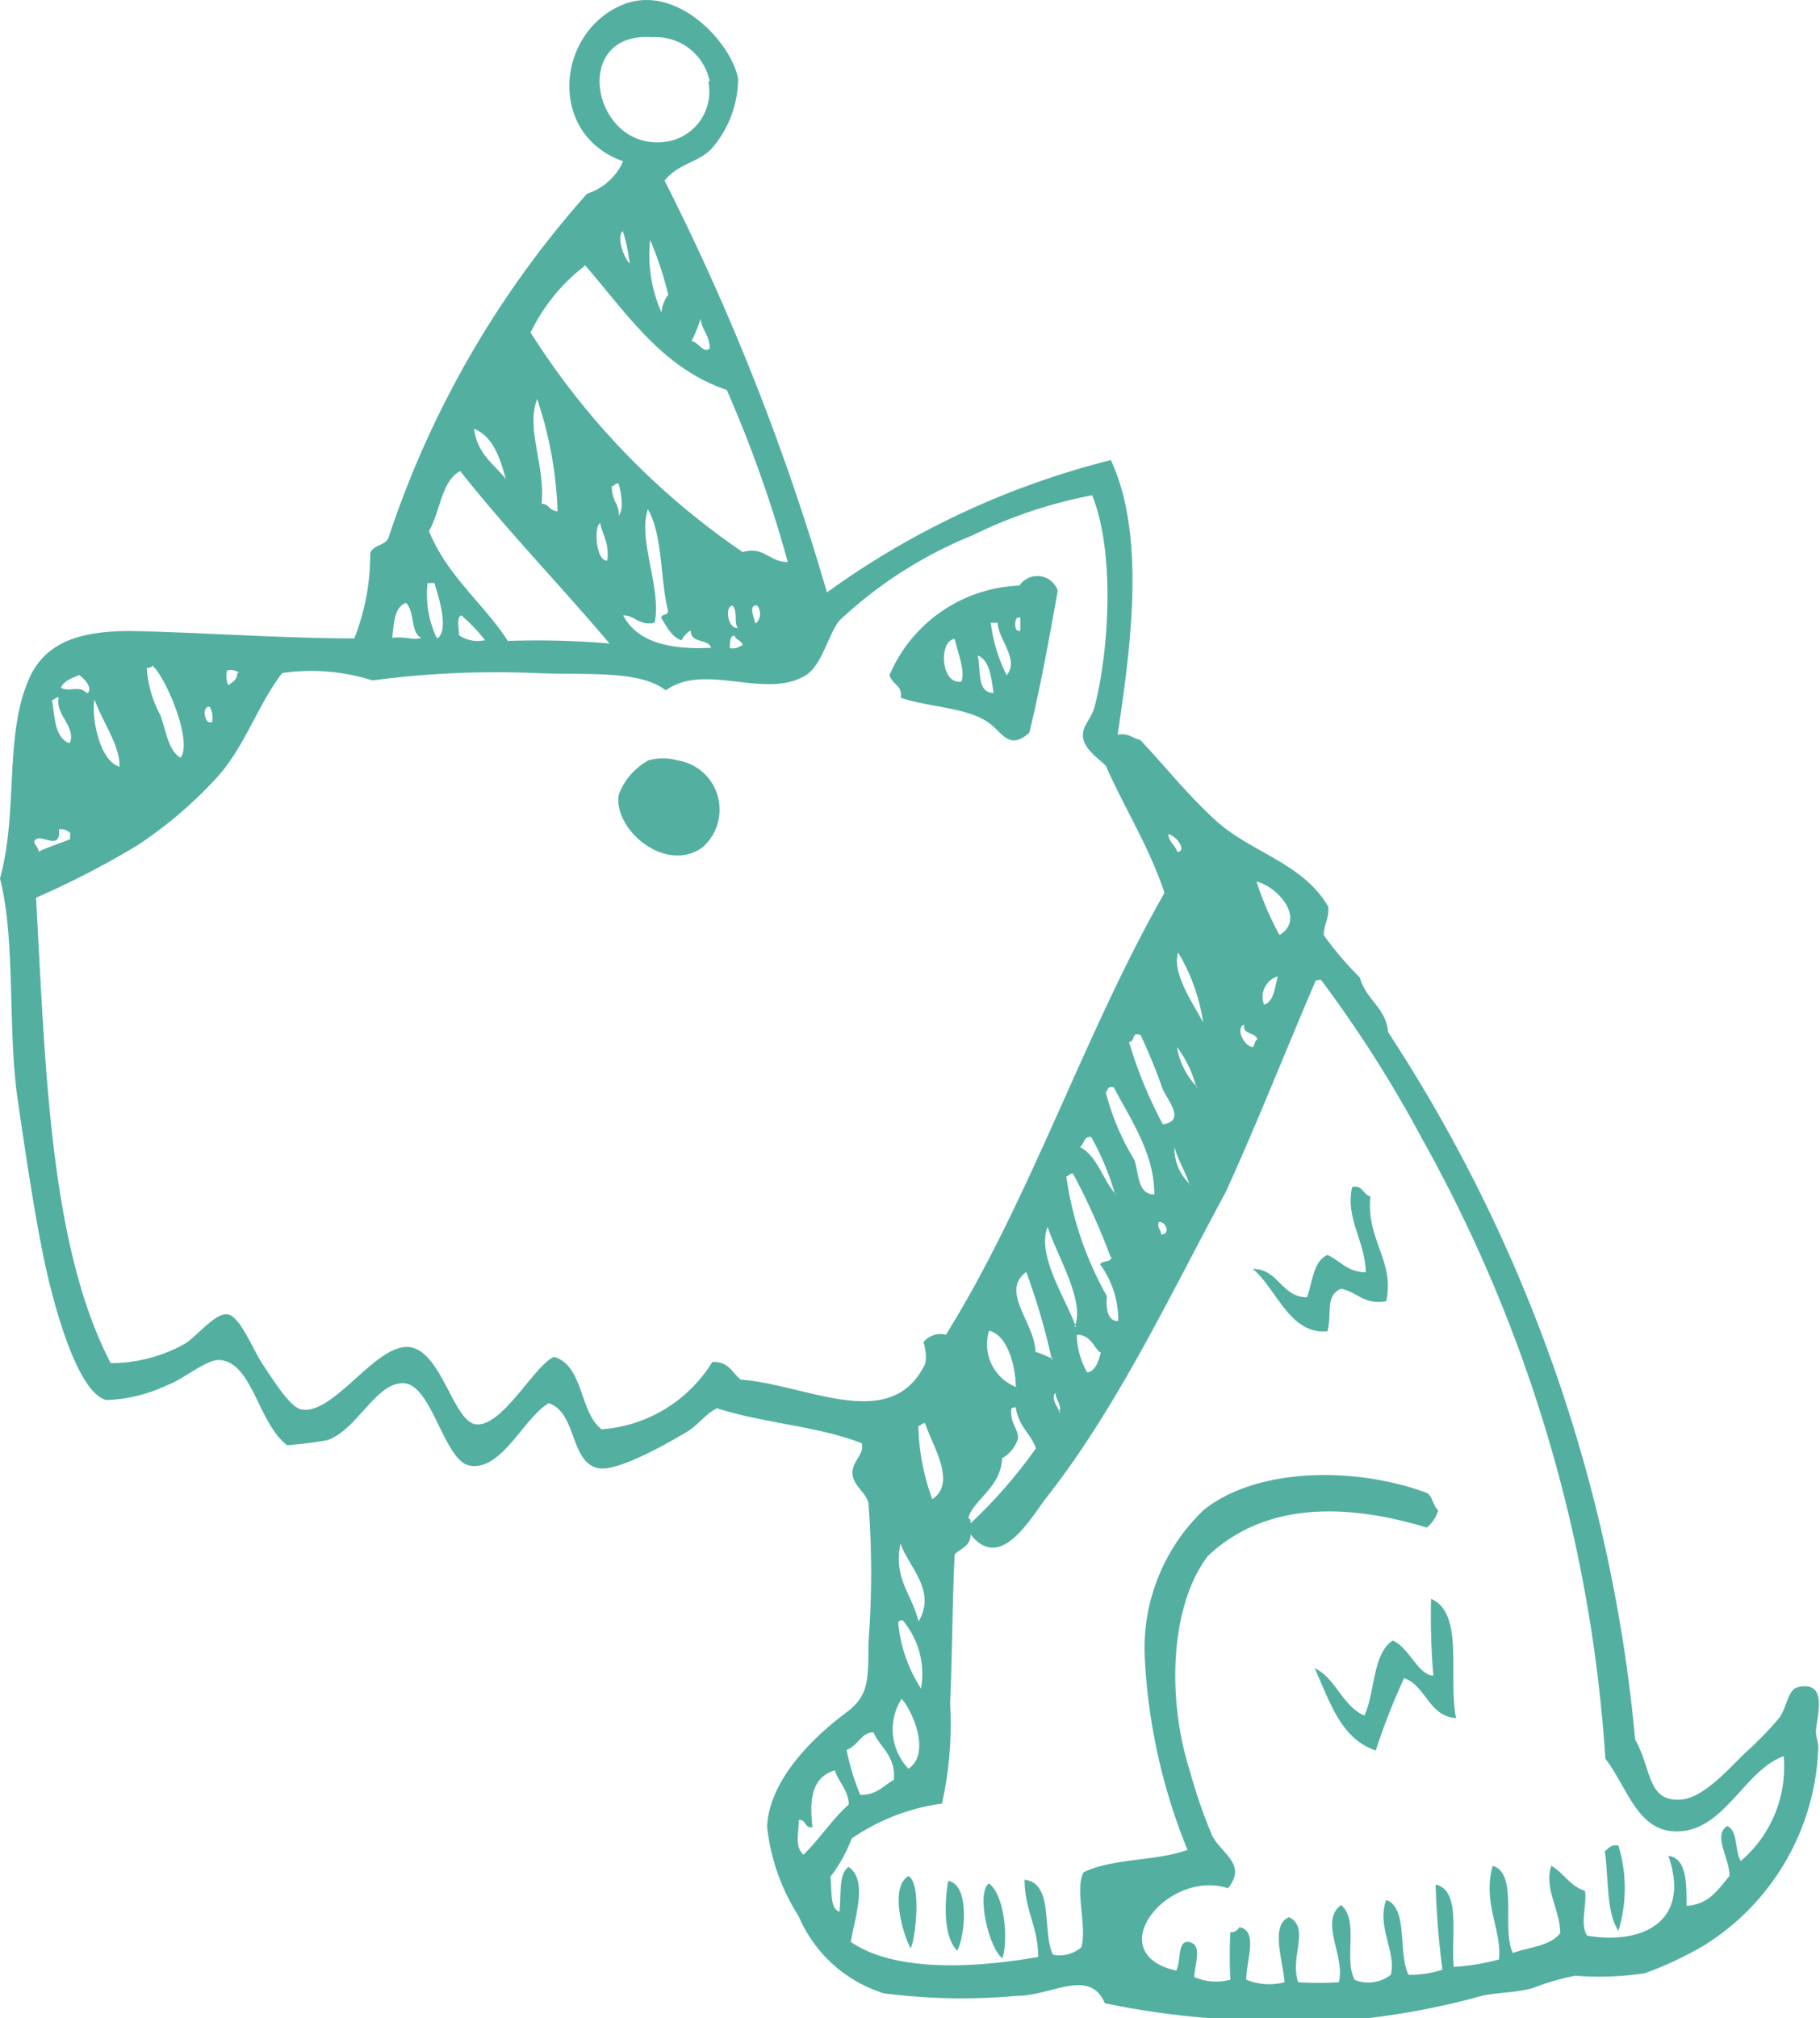 <svg xmlns="http://www.w3.org/2000/svg" viewBox="0 0 64.11 71.07"><defs><style>.cls-1{fill:#53b0a1;fill-rule:evenodd;}</style></defs><title>Asset 12</title><g id="Layer_2" data-name="Layer 2"><g id="art"><path class="cls-1" d="M23.85,26.77a1.92,1.92,0,0,0-1,0A2.29,2.29,0,0,0,21.79,28c-.17,1.22,1.64,2.76,2.94,1.85A1.76,1.76,0,0,0,23.85,26.77Z"/><path class="cls-1" d="M47.63,41.8c-.25,1.11.46,1.89.48,3-.65,0-.9-.41-1.35-.61-.5.21-.52.94-.72,1.49-.91,0-1-1-1.91-1,.85.71,1.29,2.32,2.63,2.2.17-.61-.1-1.26.48-1.5.57.11.8.58,1.59.44.31-1.43-.71-2.14-.56-3.69C48,42.06,48,41.71,47.63,41.8Z"/><path class="cls-1" d="M50.41,56.3A24.29,24.29,0,0,0,50.49,59c-.53,0-.86-1-1.43-1.23-.72.46-.62,1.84-1,2.64-.78-.34-1-1.31-1.75-1.67.53,1.17.92,2.49,2.15,2.9a24.11,24.11,0,0,1,1-2.55c.78.28.86,1.34,1.83,1.41C51,59,51.59,56.81,50.41,56.3Z"/><path class="cls-1" d="M56.53,65.18c.14,1,.05,2.17.48,2.81a5.17,5.17,0,0,0,0-3C56.73,64.93,56.67,65.1,56.53,65.18Z"/><path class="cls-1" d="M32,66.06c-.68.4-.19,2.08.08,2.55C32.26,68.23,32.46,66.31,32,66.06Z"/><path class="cls-1" d="M33.4,66.23c-.11.62-.21,1.95.32,2.46C34,68.16,34.17,66.36,33.4,66.23Z"/><path class="cls-1" d="M34.83,66.32c-.45.35,0,2.28.48,2.64C35.53,68.28,35.38,66.7,34.83,66.32Z"/><path class="cls-1" d="M21.95,5.68a2.09,2.09,0,0,1-1.27,1.14,34.46,34.46,0,0,0-7,12.13c-.13.27-.53.23-.64.53a8,8,0,0,1-.56,3c-2.48,0-5.39-.21-7.87-.26-1.63,0-2.87.31-3.5,1.5-1,2-.44,4.79-1.11,7.21.57,2.27.25,5.37.64,7.91.23,1.57.53,3.63.88,5.36.31,1.54,1.17,4.85,2.23,5.1a5.4,5.4,0,0,0,2.15-.53c.55-.19,1.37-.91,1.83-.88,1.16.07,1.35,2.2,2.38,3a13.67,13.67,0,0,0,1.43-.18c1.06-.38,1.72-2.07,2.7-2s1.41,2.75,2.31,2.9c1.13.19,1.9-1.69,2.78-2.2,1,.34.74,2.09,1.75,2.29.71.14,2.65-1,3.18-1.32.35-.23.64-.63,1-.79,1.6.52,3.57.63,5.09,1.23.12.4-.33.6-.32,1.05s.47.66.56,1.06a31.4,31.4,0,0,1,0,4.92c0,1.37,0,1.87-.79,2.46s-2.68,2.16-2.78,4a7.26,7.26,0,0,0,1.11,3.16,4.82,4.82,0,0,0,3,2.72,21.5,21.5,0,0,0,4.69.09c1.23,0,2.55-1,3.1.26a29,29,0,0,0,5.65.61c1.21,0,2.45,0,3.66-.09a26.32,26.32,0,0,0,4-.79c.55-.11,1.15-.1,1.75-.26a8.86,8.86,0,0,1,1.51-.44,10.48,10.48,0,0,0,2.46-.09A12.91,12.91,0,0,0,60,68.52a8.54,8.54,0,0,0,4.05-7c0-.16-.1-.42-.08-.61.06-.58.4-1.74-.64-1.5-.34.08-.38.67-.64,1.06a11.4,11.4,0,0,1-1.19,1.23c-.58.55-1.48,1.62-2.31,1.67-1.18.07-1-1.08-1.59-2.11A54.6,54.6,0,0,0,48.9,36.35c-.09-.89-.78-1.13-1-1.93a11.8,11.8,0,0,1-1.27-1.49c0-.38.19-.56.16-1-.9-1.56-2.77-1.92-4-3.07-1-.92-1.75-1.88-2.63-2.81-.27-.05-.41-.25-.79-.18.46-3.1,1-7-.24-9.67a29.23,29.23,0,0,0-10,4.66,83.92,83.92,0,0,0-5.72-14.5c.5-.62,1.2-.63,1.67-1.14A3.78,3.78,0,0,0,26,2.78c-.21-1.23-2.11-3.34-4-2.64C19.59,1.07,19.25,4.73,21.95,5.68Zm3-2.81A1.78,1.78,0,0,1,23.38,5c-2.53.27-3.3-3.91-.4-3.69A1.94,1.94,0,0,1,25,2.87ZM22.18,9.28c-.26-.27-.45-1-.24-1.14A6,6,0,0,1,22.18,9.28ZM23.3,11a5,5,0,0,1-.4-2.55,12,12,0,0,1,.64,1.93A1.18,1.18,0,0,0,23.3,11Zm-2.7-1.67c1.47,1.69,2.71,3.63,5,4.4a44.47,44.47,0,0,1,2.15,6.06c-.67,0-.84-.57-1.59-.35a26.49,26.49,0,0,1-7.47-7.73A6.51,6.51,0,0,1,20.59,9.37ZM25,12.27c-.22.19-.39-.22-.64-.26a5.4,5.4,0,0,0,.32-.79C24.71,11.61,25,11.8,25,12.27ZM19.64,18c-.29,0-.29-.26-.56-.26.13-1.34-.56-2.63-.16-3.69A13.73,13.73,0,0,1,19.64,18Zm-1.83-1.14c-.42-.53-1-.88-1.11-1.76C17.35,15.36,17.6,16.08,17.81,16.84Zm-1.59-.26c1.67,2.11,3.51,4,5.25,6.06a29.77,29.77,0,0,0-3.58-.09c-.88-1.35-2.13-2.28-2.78-3.87C15.52,18,15.54,16.94,16.22,16.58Zm5.57,1.58c.05-.43-.24-.5-.24-1.06.1,0,.11-.11.24-.09C21.86,17.26,22,17.93,21.79,18.16ZM4.85,29.76a15.05,15.05,0,0,0,2.78-2.37c1-1.1,1.43-2.54,2.31-3.69a7.12,7.12,0,0,1,3.18.26,33.09,33.09,0,0,1,5.72-.26c1.77.08,3.69-.12,4.61.61,1.38-1,3.51.34,4.93-.53.58-.35.8-1.46,1.19-1.93a15.11,15.11,0,0,1,4.69-3,16.54,16.54,0,0,1,4.21-1.41c.82,2,.59,5.56.08,7.47-.12.43-.44.64-.4,1.05s.54.75.8,1c.67,1.52,1.52,2.83,2.07,4.48C38.21,36.35,36.29,42.24,33.32,47a.77.77,0,0,0-.79.26c.07.22.15.68,0,.88-1.23,2.31-4.14.61-6.44.44-.29-.23-.42-.65-1-.62a5,5,0,0,1-3.9,2.37c-.78-.6-.63-2.24-1.67-2.55-.68.26-1.84,2.52-2.78,2.37-.79-.13-1.22-2.69-2.39-2.72s-2.61,2.41-3.74,2.2c-.4-.08-1-1.06-1.35-1.58S8.45,46.32,8,46.28s-1.1.82-1.51,1.05A5.37,5.37,0,0,1,3.9,48C1.75,43.88,1.6,37.57,1.27,31.61A30.23,30.23,0,0,0,4.85,29.76ZM23.53,21.5c0,.2-.23.1-.24.26.2.3.35.66.72.79a.77.77,0,0,1,.32-.35c0,.48.6.27.72.61-1.44.07-2.59-.18-3.1-1.14.43,0,.56.38,1.11.26.25-1.24-.6-2.89-.24-4C23.35,18.83,23.25,20.38,23.53,21.5Zm-2.15-1.76c-.4,0-.46-1.22-.24-1.32C21.23,18.86,21.47,19.12,21.39,19.74Zm-6,2.72a3.63,3.63,0,0,1-.32-1.93h.24C15.47,21.06,15.81,22.18,15.42,22.47Zm-.56,0c-.23.1-.54-.06-1,0,.05-.53.08-1.09.48-1.23C14.63,21.55,14.45,22.34,14.87,22.47Zm11.77-.53c0-.15-.26-.64.08-.61A.47.47,0,0,1,26.64,21.94Zm-.64.18c-.3,0-.43-.72-.16-.79C26,21.47,25.84,22,26,22.11Zm-8.91.44a1.16,1.16,0,0,1-.87-.18c0-.21-.1-.64.08-.7A6,6,0,0,1,17.09,22.55Zm9.07.18a.48.48,0,0,1-.4.09c0-.22,0-.43.16-.44C25.94,22.56,26.14,22.55,26.16,22.73Zm-20.75.7c.48.4,1.44,2.69,1,3.25-.44-.24-.52-1-.71-1.49a4.13,4.13,0,0,1-.48-1.67A.36.36,0,0,0,5.41,23.43Zm3,.26c0,.26-.18.33-.32.44A.82.82,0,0,1,8,23.61.47.47,0,0,1,8.43,23.7Zm-5.33.7c-.23-.27-.66,0-.88-.18.11-.25.39-.33.64-.44C3,23.93,3.25,24.2,3.1,24.4Zm-.64,1.76c-.49-.24-.46-1-.56-1.5.1,0,.11-.11.24-.09C1.93,25.16,2.69,25.59,2.46,26.16ZM4.21,27c-.72-.21-1-1.79-.88-2.37C3.61,25.43,4.23,26.24,4.21,27Zm3.26-1.58c-.27.14-.38-.59-.08-.53A.81.81,0,0,1,7.47,25.45Zm-5,3.87v.26c-.37.15-.76.27-1.11.44,0-.13-.12-.22-.16-.35.17-.4.94.42.88-.44A.48.48,0,0,1,2.46,29.32Zm39,.7c-.08-.23-.29-.33-.32-.62C41.44,29.43,41.8,29.93,41.5,30Zm3.58,2.9a11.13,11.13,0,0,1-.79-1.85C45,31.22,46,32.34,45.08,32.92ZM42.38,36c-.35-.66-1.11-1.74-.88-2.46A6.67,6.67,0,0,1,42.38,36Zm2.15-.62a.75.75,0,0,1,.48-1C44.9,34.8,44.87,35.26,44.53,35.38Zm2-.88a43.72,43.72,0,0,1,3.58,5.63,51.55,51.55,0,0,1,6.44,21.8c.82,1.07,1.16,2.7,2.7,2.55s2.24-2.16,3.58-2.64a4.34,4.34,0,0,1-1.51,3.69c-.22-.34-.09-1.07-.48-1.23-.52.33.1,1.15.08,1.76-.4.47-.71,1-1.51,1.05,0-.81,0-1.68-.64-1.76.82,2.38-1,3.13-2.86,2.81-.27-.38,0-1.11-.08-1.58-.52-.15-.75-.64-1.19-.88-.25.84.31,1.52.32,2.37-.35.46-1.09.49-1.67.7-.41-.83.21-2.8-.71-3.07C52.21,67,52.92,68,52.8,69a8.21,8.21,0,0,1-1.59.26c-.11-1.08.27-2.7-.64-2.9a29.49,29.49,0,0,0,.24,3,3.8,3.8,0,0,1-1.19.18c-.39-.75,0-2.35-.79-2.64-.35.94.37,1.85.16,2.64a1.3,1.3,0,0,1-1.27.18c-.4-.74.17-2.08-.48-2.64-.78.59.16,1.8-.08,2.72a11.51,11.51,0,0,1-1.43,0c-.31-.88.43-1.91-.32-2.29-.68.26-.21,1.57-.16,2.29a2.12,2.12,0,0,1-1.35-.09c0-.69.43-1.71-.24-1.85a.34.34,0,0,1-.32.18,16.28,16.28,0,0,0,0,1.67,1.93,1.93,0,0,1-1.27-.09c0-.42.3-1.12-.16-1.23s-.29.67-.48,1c-2.69-.6-.32-3.59,1.83-2.9.67-.85-.22-1.2-.56-1.85a18.28,18.28,0,0,1-.79-2.29c-.83-2.6-.67-5.86.64-7.56,2-1.89,4.83-1.87,7.71-1a1.22,1.22,0,0,0,.4-.61c-.18-.15-.19-.49-.4-.61-2.53-.94-6-.9-7.87.61a6.74,6.74,0,0,0-2.07,5.1,20.6,20.6,0,0,0,1.51,6.86c-1.09.4-2.66.29-3.66.79-.32.59.13,1.92-.08,2.64a1.18,1.18,0,0,1-1,.26c-.39-.8.05-2.52-1-2.64,0,1.07.48,1.64.48,2.72-2.11.37-5,.57-6.6-.53.13-.82.62-2.18-.08-2.64-.35.26-.25.86-.32,1.58-.36-.13-.25-.77-.32-1.23A5.24,5.24,0,0,0,30,64.74a7.33,7.33,0,0,1,3.18-1.23A12.83,12.83,0,0,0,33.47,60c.08-2,.08-3.81.16-5.27.21-.21.55-.27.56-.7,1,1.28,2-.38,2.62-1.23,2.54-3.21,4.42-7.23,6.36-10.81,1.11-2.43,2.12-5,3.18-7.47Zm-2.23,2.11c-.11,0-.09.19-.16.26-.29,0-.64-.64-.32-.79C43.78,36.47,44.24,36.32,44.29,36.62Zm-4.13-.18a20.16,20.16,0,0,1,.79,1.93c.19.41.81,1.12,0,1.23a15.42,15.42,0,0,1-1.19-2.9C40,36.69,39.84,36.33,40.15,36.44Zm2,1.85a2.63,2.63,0,0,1-.71-1.41A4,4,0,0,1,42.14,38.29Zm-2.94,0c.57,1.1,1.44,2.33,1.43,3.78-.62,0-.54-.82-.71-1.23a8.76,8.76,0,0,1-1-2.37C39,38.46,39,38.22,39.2,38.29Zm.08,3.78c-.47-.51-.64-1.34-1.27-1.67.16-.09.12-.39.4-.35A9.49,9.49,0,0,1,39.28,42.06Zm2.62-.35a1.72,1.72,0,0,1-.56-1.32C41.5,40.87,41.75,41.24,41.9,41.71Zm-2.78,2.55c0,.2-.32.12-.4.26a3.31,3.31,0,0,1,.64,2c-.36,0-.44-.39-.4-.88a11.92,11.92,0,0,1-1.43-4.22c.1,0,.11-.11.24-.09A23.87,23.87,0,0,1,39.12,44.26Zm1.75-.79c0-.21-.15-.19-.08-.44C41.08,43,41.26,43.5,40.87,43.47Zm-3,3.25c-.36-1-1.39-2.51-1-3.52C37.27,44.29,38.24,45.86,37.85,46.72Zm-.79,1.14c-.21-.09-.41-.19-.64-.26,0-1-1.26-2.12-.32-2.81A23.4,23.4,0,0,1,37.05,47.87Zm-1.27,1a1.62,1.62,0,0,1-1-2C35.5,47,35.78,48.15,35.78,48.83Zm2.94-1.23c-.1.31-.17.63-.48.7A2.73,2.73,0,0,1,37.93,47C38.38,47,38.49,47.36,38.72,47.6Zm-1.43,2.11c-.08-.15-.36-.53-.16-.7C37.14,49.23,37.47,49.56,37.29,49.71ZM36.49,51a17.45,17.45,0,0,1-2.3,2.64c0-.07,0-.17-.08-.18.15-.63,1.15-1.07,1.19-2.11a1.2,1.2,0,0,0,.56-.7c0-.36-.27-.52-.24-1,0-.07.07-.1.16-.09C35.88,50.24,36.32,50.49,36.49,51Zm-3.66,1.76a7.83,7.83,0,0,1-.48-2.55c.1,0,.11-.11.24-.09C32.81,50.85,33.73,52.21,32.84,52.79Zm-.48,4.31c-.26-1-.88-1.48-.63-2.72C32,55.18,33,56,32.36,57.09Zm.08,2.37a5.15,5.15,0,0,1-.79-2.29c0-.07.07-.1.16-.09A2.92,2.92,0,0,1,32.44,59.47ZM32,62.28a2,2,0,0,1-.24-2.46C32.15,60.25,32.8,61.75,32,62.28ZM30.77,61c.24.56.77.79.72,1.67-.37.21-.62.55-1.19.53a8.65,8.65,0,0,1-.48-1.58C30.23,61.47,30.34,61,30.77,61Zm-.88,2.55c-.59.52-1,1.19-1.59,1.76-.31-.3-.17-.69-.16-1.23.28,0,.19.31.48.26-.09-.79-.11-1.74.79-2C29.53,62.74,29.86,63,29.9,63.51Z"/><path class="cls-1" d="M31.33,23.78c.15.38.46.35.4.79,1,.34,2.31.33,3.1.88.46.32.71,1,1.43.35.42-1.76.67-3.17,1-5a.76.76,0,0,0-1.35-.18A5.19,5.19,0,0,0,31.33,23.78Zm4.61-1.58c-.24.14-.24-.58,0-.44Zm-.48,1.58a5.67,5.67,0,0,1-.56-1.85h.24C35.17,22.53,35.92,23.23,35.46,23.78ZM33.87,24c-.73.14-.82-1.45-.24-1.5C33.74,23,34,23.59,33.87,24ZM35,24.4c-.6,0-.44-.8-.56-1.32C34.86,23.25,34.91,23.83,35,24.4Z"/></g></g></svg>